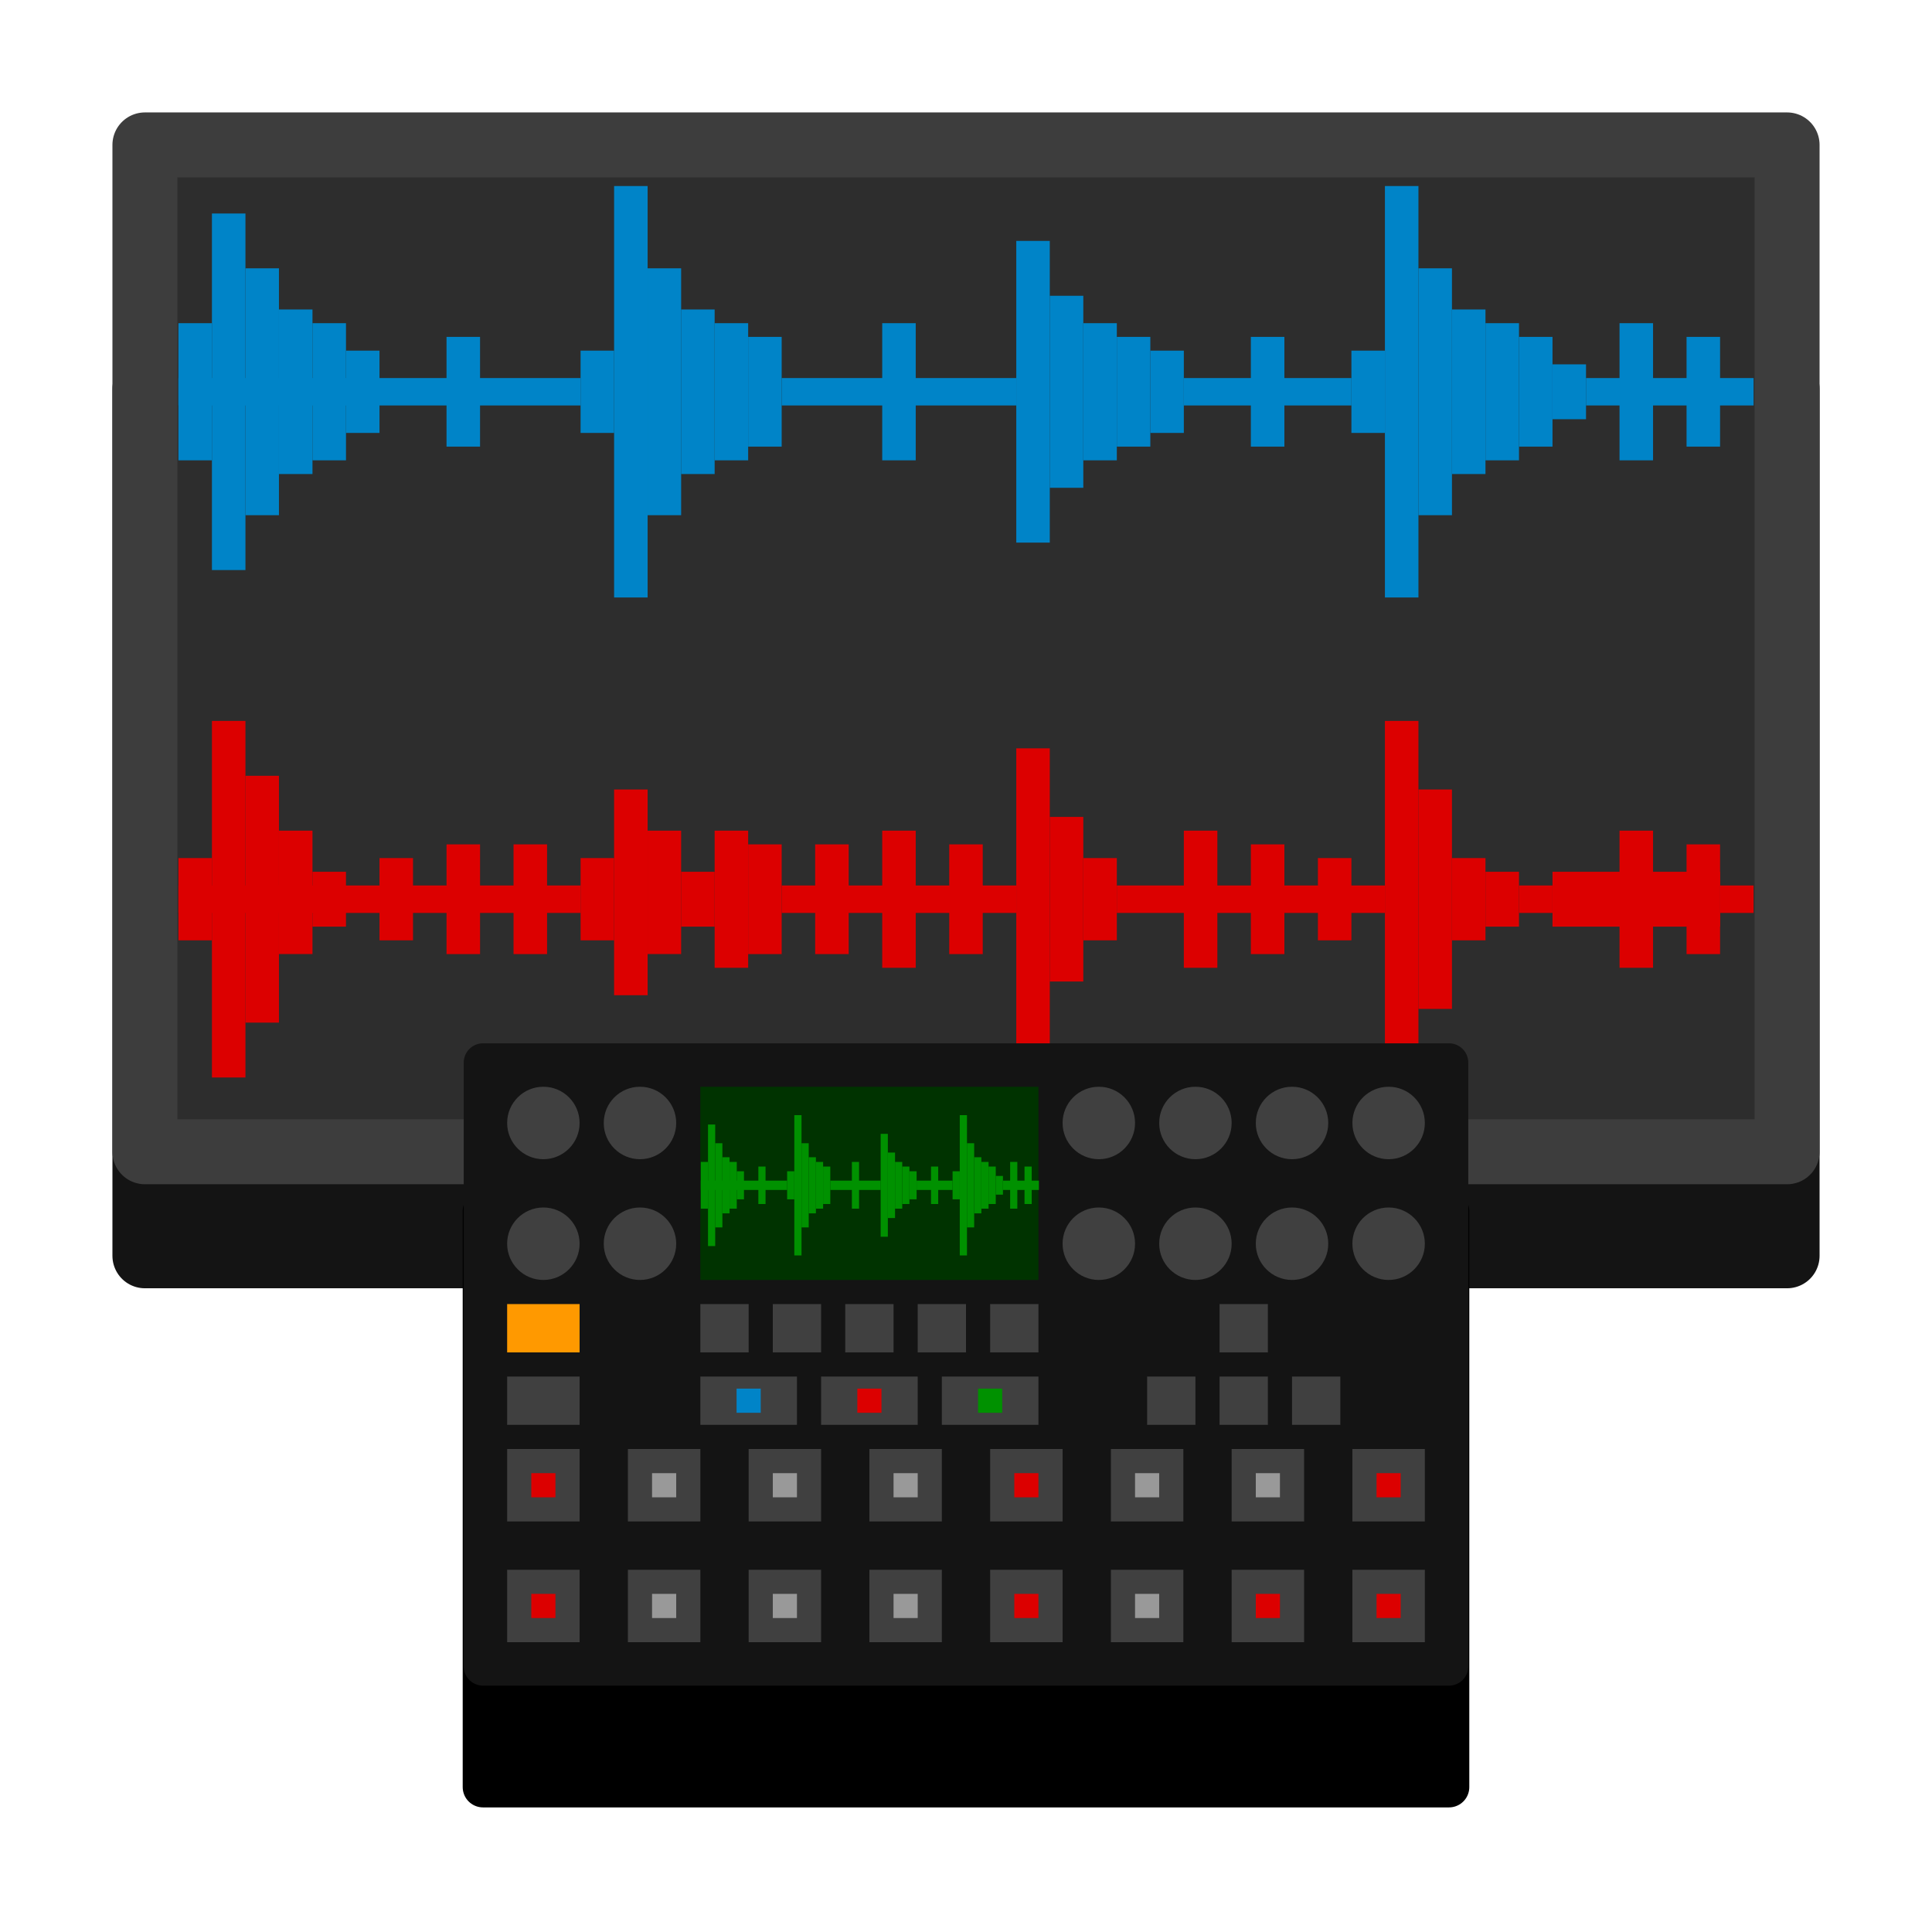 <?xml version="1.0" encoding="UTF-8" standalone="no"?>
<svg
   xmlns:dc="http://purl.org/dc/elements/1.1/"
   xmlns:cc="http://creativecommons.org/ns#"
   xmlns:rdf="http://www.w3.org/1999/02/22-rdf-syntax-ns#"
   xmlns:svg="http://www.w3.org/2000/svg"
   xmlns="http://www.w3.org/2000/svg"
   xmlns:sodipodi="http://sodipodi.sourceforge.net/DTD/sodipodi-0.dtd"
   xmlns:inkscape="http://www.inkscape.org/namespaces/inkscape"
   width="800"
   height="800"
   viewBox="0 0 211.667 211.667"
   version="1.1"
   id="svg8"
   inkscape:version="1.0.2 (e86c870879, 2021-01-15)"
   sodipodi:docname="overwitch.svg">
  <title
     id="title948">overwitch</title>
  <defs
     id="defs2" />
  <sodipodi:namedview
     id="base"
     pagecolor="#ffffff"
     bordercolor="#666666"
     borderopacity="1.0"
     inkscape:pageopacity="0.0"
     inkscape:pageshadow="2"
     inkscape:zoom="2.761252"
     inkscape:cx="393.52321"
     inkscape:cy="551.1889"
     inkscape:document-units="px"
     inkscape:current-layer="svg8"
     showgrid="true"
     units="px"
     inkscape:window-width="1680"
     inkscape:window-height="1013"
     inkscape:window-x="0"
     inkscape:window-y="0"
     inkscape:window-maximized="1"
     inkscape:document-rotation="0"
     showguides="false">
    <inkscape:grid
       type="xygrid"
       id="grid815" />
  </sodipodi:namedview>
  <g
     inkscape:groupmode="layer"
     id="layer2"
     inkscape:label="shadow" />
  <g
     inkscape:label="Capa 1"
     inkscape:groupmode="layer"
     id="layer1"
     transform="translate(0,-85.333)"
     style="display:inline" />
  <rect
     style="opacity:0.998;fill:#141414;fill-opacity:1;fill-rule:evenodd;stroke:#141414;stroke-width:7.115;stroke-linecap:round;stroke-linejoin:round;stroke-miterlimit:4;stroke-dasharray:none;stroke-opacity:1;paint-order:normal"
     id="rect1605-1"
     width="179.917"
     height="94.979"
     x="15.875"
     y="42.605" />
  <rect
     style="opacity:0.998;fill:#2d2d2d;fill-opacity:1;fill-rule:evenodd;stroke:#3d3d3d;stroke-width:7.115;stroke-linecap:round;stroke-linejoin:round;stroke-miterlimit:4;stroke-dasharray:none;stroke-opacity:1;paint-order:normal"
     id="rect3539-49"
     width="179.917"
     height="110.312"
     x="15.875"
     y="15.875" />
  <path
     style="fill:#0084c8;fill-opacity:1;stroke:none;stroke-width:0.814px;stroke-linecap:butt;stroke-linejoin:miter;stroke-opacity:1"
     d="m 30.562,33.906 c 3.672,0 3.672,0 3.672,0 v 18.031 H 30.562 Z"
     id="path1660-2" />
  <path
     style="fill:#0084c8;fill-opacity:1;stroke:none;stroke-width:0.997px;stroke-linecap:butt;stroke-linejoin:miter;stroke-opacity:1"
     d="m 26.89,29.398 c 3.672,0 3.672,0 3.672,0 v 27.046 h -3.672 z"
     id="path1660-0" />
  <path
     style="fill:#0084c8;fill-opacity:1;stroke:none;stroke-width:1.198px;stroke-linecap:butt;stroke-linejoin:miter;stroke-opacity:1"
     d="m 23.219,23.388 c 3.672,0 3.672,0 3.672,0 V 62.455 H 23.219 Z"
     id="path1660-6" />
  <path
     style="fill:#0084c8;fill-opacity:1;stroke:none;stroke-width:0.743px;stroke-linecap:butt;stroke-linejoin:miter;stroke-opacity:1"
     d="m 34.234,35.408 c 3.672,0 3.672,0 3.672,0 v 15.026 h -3.672 z"
     id="path1660-2-8" />
  <path
     style="fill:#0084c8;fill-opacity:1;stroke:none;stroke-width:0.575px;stroke-linecap:butt;stroke-linejoin:miter;stroke-opacity:1"
     d="m 37.906,38.414 c 3.672,0 3.672,0 3.672,0 V 47.429 h -3.672 z"
     id="path1660-2-9" />
  <path
     style="fill:#0084c8;fill-opacity:1;stroke:none;stroke-width:1.151px;stroke-linecap:butt;stroke-linejoin:miter;stroke-opacity:1"
     d="m 19.547,41.419 c 44.061,0 44.061,0 44.061,0 v 3.005 H 19.547 Z"
     id="path1660-26" />
  <path
     style="fill:#0084c8;fill-opacity:1;stroke:none;stroke-width:0.814px;stroke-linecap:butt;stroke-linejoin:miter;stroke-opacity:1"
     d="m 74.623,33.906 c 3.672,0 3.672,0 3.672,0 v 18.031 h -3.672 z"
     id="path1660-2-6" />
  <path
     style="fill:#0084c8;fill-opacity:1;stroke:none;stroke-width:0.997px;stroke-linecap:butt;stroke-linejoin:miter;stroke-opacity:1"
     d="m 70.952,29.398 c 3.672,0 3.672,0 3.672,0 v 27.046 h -3.672 z"
     id="path1660-0-4" />
  <path
     style="fill:#0084c8;fill-opacity:1;stroke:none;stroke-width:1.287px;stroke-linecap:butt;stroke-linejoin:miter;stroke-opacity:1"
     d="m 67.28,20.383 c 3.672,0 3.672,0 3.672,0 v 45.077 h -3.672 z"
     id="path1660-6-9" />
  <path
     style="fill:#0084c8;fill-opacity:1;stroke:none;stroke-width:0.743px;stroke-linecap:butt;stroke-linejoin:miter;stroke-opacity:1"
     d="m 78.295,35.408 c 3.672,0 3.672,0 3.672,0 v 15.026 h -3.672 z"
     id="path1660-2-8-5" />
  <path
     style="fill:#0084c8;fill-opacity:1;stroke:none;stroke-width:0.664px;stroke-linecap:butt;stroke-linejoin:miter;stroke-opacity:1"
     d="m 81.967,36.911 c 3.672,0 3.672,0 3.672,0 v 12.021 h -3.672 z"
     id="path1660-2-9-0" />
  <path
     style="fill:#0084c8;fill-opacity:1;stroke:none;stroke-width:0.743px;stroke-linecap:butt;stroke-linejoin:miter;stroke-opacity:1"
     d="m 129.7,41.419 c 18.359,0 18.359,0 18.359,0 v 3.005 h -18.359 z"
     id="path1660-4" />
  <path
     style="fill:#0084c8;fill-opacity:1;stroke:none;stroke-width:0.814px;stroke-linecap:butt;stroke-linejoin:miter;stroke-opacity:1"
     d="m 159.074,33.906 c 3.672,0 3.672,0 3.672,0 v 18.031 h -3.672 z"
     id="path1660-2-87" />
  <path
     style="fill:#0084c8;fill-opacity:1;stroke:none;stroke-width:0.997px;stroke-linecap:butt;stroke-linejoin:miter;stroke-opacity:1"
     d="m 155.402,29.398 c 3.672,0 3.672,0 3.672,0 v 27.046 h -3.672 z"
     id="path1660-0-1" />
  <path
     style="fill:#0084c8;fill-opacity:1;stroke:none;stroke-width:1.287px;stroke-linecap:butt;stroke-linejoin:miter;stroke-opacity:1"
     d="m 151.73,20.383 c 3.672,0 3.672,0 3.672,0 v 45.077 h -3.672 z"
     id="path1660-6-7" />
  <path
     style="fill:#0084c8;fill-opacity:1;stroke:none;stroke-width:0.743px;stroke-linecap:butt;stroke-linejoin:miter;stroke-opacity:1"
     d="m 162.746,35.408 c 3.672,0 3.672,0 3.672,0 v 15.026 h -3.672 z"
     id="path1660-2-8-2" />
  <path
     style="fill:#0084c8;fill-opacity:1;stroke:none;stroke-width:0.664px;stroke-linecap:butt;stroke-linejoin:miter;stroke-opacity:1"
     d="m 166.418,36.911 c 3.672,0 3.672,0 3.672,0 v 12.021 h -3.672 z"
     id="path1660-2-9-7" />
  <path
     style="fill:#0084c8;fill-opacity:1;stroke:none;stroke-width:0.879px;stroke-linecap:butt;stroke-linejoin:miter;stroke-opacity:1"
     d="m 85.639,41.419 c 25.702,0 25.702,0 25.702,0 v 3.005 H 85.639 Z"
     id="path1660-22" />
  <path
     style="fill:#0084c8;fill-opacity:1;stroke:none;stroke-width:0.743px;stroke-linecap:butt;stroke-linejoin:miter;stroke-opacity:1"
     d="m 118.685,35.408 c 3.672,0 3.672,0 3.672,0 v 15.026 h -3.672 z"
     id="path1660-2-61" />
  <path
     style="fill:#0084c8;fill-opacity:1;stroke:none;stroke-width:0.879px;stroke-linecap:butt;stroke-linejoin:miter;stroke-opacity:1"
     d="m 115.013,32.403 c 3.672,0 3.672,0 3.672,0 v 21.036 h -3.672 z"
     id="path1660-0-0" />
  <path
     style="fill:#0084c8;fill-opacity:1;stroke:none;stroke-width:1.102px;stroke-linecap:butt;stroke-linejoin:miter;stroke-opacity:1"
     d="m 111.341,26.393 c 3.672,0 3.672,0 3.672,0 V 59.45 H 111.341 Z"
     id="path1660-6-6" />
  <path
     style="fill:#0084c8;fill-opacity:1;stroke:none;stroke-width:0.664px;stroke-linecap:butt;stroke-linejoin:miter;stroke-opacity:1"
     d="m 122.356,36.911 c 3.672,0 3.672,0 3.672,0 v 12.021 h -3.672 z"
     id="path1660-2-8-1" />
  <path
     style="fill:#0084c8;fill-opacity:1;stroke:none;stroke-width:0.575px;stroke-linecap:butt;stroke-linejoin:miter;stroke-opacity:1"
     d="m 126.028,38.414 c 3.672,0 3.672,0 3.672,0 V 47.429 h -3.672 z"
     id="path1660-2-9-5" />
  <path
     style="fill:#0084c8;fill-opacity:1;stroke:none;stroke-width:0.743px;stroke-linecap:butt;stroke-linejoin:miter;stroke-opacity:1"
     d="m 173.761,41.419 c 18.359,0 18.359,0 18.359,0 v 3.005 h -18.359 z"
     id="path1660-4-9" />
  <path
     style="fill:#0084c8;fill-opacity:1;stroke:none;stroke-width:0.575px;stroke-linecap:butt;stroke-linejoin:miter;stroke-opacity:1"
     d="m 63.608,38.414 c 3.672,0 3.672,0 3.672,0 V 47.429 h -3.672 z"
     id="path1660-2-9-0-4" />
  <path
     style="fill:#0084c8;fill-opacity:1;stroke:none;stroke-width:0.575px;stroke-linecap:butt;stroke-linejoin:miter;stroke-opacity:1"
     d="m 148.059,38.414 c 3.672,0 3.672,0 3.672,0 V 47.429 h -3.672 z"
     id="path1660-2-9-0-4-9" />
  <path
     style="fill:#0084c8;fill-opacity:1;stroke:none;stroke-width:0.47px;stroke-linecap:butt;stroke-linejoin:miter;stroke-opacity:1"
     d="m 170.089,39.916 c 3.672,0 3.672,0 3.672,0 v 6.01 h -3.672 z"
     id="path1660-2-9-7-0" />
  <path
     style="fill:#0084c8;fill-opacity:1;stroke:none;stroke-width:0.664px;stroke-linecap:butt;stroke-linejoin:miter;stroke-opacity:1"
     d="m 137.043,36.911 c 3.672,0 3.672,0 3.672,0 v 12.021 h -3.672 z"
     id="path1660-2-9-7-9" />
  <path
     style="fill:#0084c8;fill-opacity:1;stroke:none;stroke-width:0.743px;stroke-linecap:butt;stroke-linejoin:miter;stroke-opacity:1"
     d="m 96.654,35.408 c 3.672,0 3.672,0 3.672,0 v 15.026 h -3.672 z"
     id="path1660-2-9-7-1" />
  <path
     style="fill:#0084c8;fill-opacity:1;stroke:none;stroke-width:0.664px;stroke-linecap:butt;stroke-linejoin:miter;stroke-opacity:1"
     d="m 48.921,36.911 c 3.672,0 3.672,0 3.672,0 v 12.021 h -3.672 z"
     id="path1660-2-9-7-7" />
  <path
     style="fill:#0084c8;fill-opacity:1;stroke:none;stroke-width:0.743px;stroke-linecap:butt;stroke-linejoin:miter;stroke-opacity:1"
     d="m 177.433,35.408 c 3.672,0 3.672,0 3.672,0 v 15.026 h -3.672 z"
     id="path1660-2-9-7-71" />
  <path
     style="fill:#0084c8;fill-opacity:1;stroke:none;stroke-width:0.664px;stroke-linecap:butt;stroke-linejoin:miter;stroke-opacity:1"
     d="m 184.776,36.911 c 3.672,0 3.672,0 3.672,0 v 12.021 h -3.672 z"
     id="path1660-2-9-7-71-3" />
  <path
     style="fill:#0084c8;fill-opacity:1;stroke:none;stroke-width:0.743px;stroke-linecap:butt;stroke-linejoin:miter;stroke-opacity:1"
     d="m 19.547,35.408 c 3.672,0 3.672,0 3.672,0 V 50.434 h -3.672 z"
     id="path1660-2-8-3" />
  <path
     style="fill:#dc0000;fill-opacity:1;stroke:none;stroke-width:0.705px;stroke-linecap:butt;stroke-linejoin:miter;stroke-opacity:1"
     d="m 30.562,91.004 c 3.672,0 3.672,0 3.672,0 v 13.523 h -3.672 z"
     id="path1660-2-67" />
  <path
     style="fill:#dc0000;fill-opacity:1;stroke:none;stroke-width:0.997px;stroke-linecap:butt;stroke-linejoin:miter;stroke-opacity:1"
     d="m 26.89,84.993 c 3.672,0 3.672,0 3.672,0 v 27.046 h -3.672 z"
     id="path1660-0-5" />
  <path
     style="fill:#dc0000;fill-opacity:1;stroke:none;stroke-width:1.198px;stroke-linecap:butt;stroke-linejoin:miter;stroke-opacity:1"
     d="m 23.219,78.983 c 3.672,0 3.672,0 3.672,0 v 39.067 h -3.672 z"
     id="path1660-6-3" />
  <path
     style="fill:#dc0000;fill-opacity:1;stroke:none;stroke-width:0.47px;stroke-linecap:butt;stroke-linejoin:miter;stroke-opacity:1"
     d="m 34.234,95.511 c 3.672,0 3.672,0 3.672,0 v 6.01 h -3.672 z"
     id="path1660-2-8-56" />
  <path
     style="fill:#dc0000;fill-opacity:1;stroke:none;stroke-width:0.575px;stroke-linecap:butt;stroke-linejoin:miter;stroke-opacity:1"
     d="m 41.577,94.009 c 3.672,0 3.672,0 3.672,0 v 9.015 h -3.672 z"
     id="path1660-2-9-2" />
  <path
     style="fill:#dc0000;fill-opacity:1;stroke:none;stroke-width:1.151px;stroke-linecap:butt;stroke-linejoin:miter;stroke-opacity:1"
     d="m 19.547,97.014 c 44.061,0 44.061,0 44.061,0 v 3.005 h -44.061 z"
     id="path1660-26-9" />
  <path
     style="fill:#dc0000;fill-opacity:1;stroke:none;stroke-width:0.47px;stroke-linecap:butt;stroke-linejoin:miter;stroke-opacity:1"
     d="m 74.623,95.511 c 3.672,0 3.672,0 3.672,0 v 6.01 h -3.672 z"
     id="path1660-2-6-1" />
  <path
     style="fill:#dc0000;fill-opacity:1;stroke:none;stroke-width:0.705px;stroke-linecap:butt;stroke-linejoin:miter;stroke-opacity:1"
     d="m 70.952,91.004 c 3.672,0 3.672,0 3.672,0 v 13.523 h -3.672 z"
     id="path1660-0-4-2" />
  <path
     style="fill:#dc0000;fill-opacity:1;stroke:none;stroke-width:0.91px;stroke-linecap:butt;stroke-linejoin:miter;stroke-opacity:1"
     d="m 67.28,86.496 c 3.672,0 3.672,0 3.672,0 v 22.539 h -3.672 z"
     id="path1660-6-9-7" />
  <path
     style="fill:#dc0000;fill-opacity:1;stroke:none;stroke-width:0.743px;stroke-linecap:butt;stroke-linejoin:miter;stroke-opacity:1"
     d="m 78.295,91.004 c 3.672,0 3.672,0 3.672,0 v 15.026 h -3.672 z"
     id="path1660-2-8-5-0" />
  <path
     style="fill:#dc0000;fill-opacity:1;stroke:none;stroke-width:0.664px;stroke-linecap:butt;stroke-linejoin:miter;stroke-opacity:1"
     d="m 81.967,92.506 c 3.672,0 3.672,0 3.672,0 v 12.021 h -3.672 z"
     id="path1660-2-9-0-9" />
  <path
     style="fill:#dc0000;fill-opacity:1;stroke:none;stroke-width:0.94px;stroke-linecap:butt;stroke-linejoin:miter;stroke-opacity:1"
     d="m 122.356,97.014 c 29.374,0 29.374,0 29.374,0 v 3.005 H 122.356 Z"
     id="path1660-4-3" />
  <path
     style="fill:#dc0000;fill-opacity:1;stroke:none;stroke-width:0.575px;stroke-linecap:butt;stroke-linejoin:miter;stroke-opacity:1"
     d="m 159.074,94.009 c 3.672,0 3.672,0 3.672,0 v 9.015 h -3.672 z"
     id="path1660-2-87-6" />
  <path
     style="fill:#dc0000;fill-opacity:1;stroke:none;stroke-width:0.94px;stroke-linecap:butt;stroke-linejoin:miter;stroke-opacity:1"
     d="m 155.402,86.496 c 3.672,0 3.672,0 3.672,0 v 24.041 h -3.672 z"
     id="path1660-0-1-0" />
  <path
     style="fill:#dc0000;fill-opacity:1;stroke:none;stroke-width:1.198px;stroke-linecap:butt;stroke-linejoin:miter;stroke-opacity:1"
     d="m 151.73,78.983 c 3.672,0 3.672,0 3.672,0 v 39.067 h -3.672 z"
     id="path1660-6-7-6" />
  <path
     style="fill:#dc0000;fill-opacity:1;stroke:none;stroke-width:0.47px;stroke-linecap:butt;stroke-linejoin:miter;stroke-opacity:1"
     d="m 162.746,95.511 c 3.672,0 3.672,0 3.672,0 v 6.01 h -3.672 z"
     id="path1660-2-8-2-2" />
  <path
     style="fill:#dc0000;fill-opacity:1;stroke:none;stroke-width:0.879px;stroke-linecap:butt;stroke-linejoin:miter;stroke-opacity:1"
     d="m 85.639,97.014 c 25.702,0 25.702,0 25.702,0 v 3.005 H 85.639 Z"
     id="path1660-22-1" />
  <path
     style="fill:#dc0000;fill-opacity:1;stroke:none;stroke-width:0.575px;stroke-linecap:butt;stroke-linejoin:miter;stroke-opacity:1"
     d="m 118.685,94.009 c 3.672,0 3.672,0 3.672,0 v 9.015 h -3.672 z"
     id="path1660-2-61-8" />
  <path
     style="fill:#dc0000;fill-opacity:1;stroke:none;stroke-width:0.814px;stroke-linecap:butt;stroke-linejoin:miter;stroke-opacity:1"
     d="m 115.013,89.501 c 3.672,0 3.672,0 3.672,0 v 18.031 h -3.672 z"
     id="path1660-0-0-7" />
  <path
     style="fill:#dc0000;fill-opacity:1;stroke:none;stroke-width:1.102px;stroke-linecap:butt;stroke-linejoin:miter;stroke-opacity:1"
     d="m 111.341,81.988 c 3.672,0 3.672,0 3.672,0 V 115.045 H 111.341 Z"
     id="path1660-6-6-9" />
  <path
     style="fill:#dc0000;fill-opacity:1;stroke:none;stroke-width:1.05px;stroke-linecap:butt;stroke-linejoin:miter;stroke-opacity:1"
     d="m 170.089,95.511 c 18.359,0 18.359,0 18.359,0 v 6.01 h -18.359 z"
     id="path1660-4-9-2" />
  <path
     style="fill:#dc0000;fill-opacity:1;stroke:none;stroke-width:0.575px;stroke-linecap:butt;stroke-linejoin:miter;stroke-opacity:1"
     d="m 63.608,94.009 c 3.672,0 3.672,0 3.672,0 v 9.015 h -3.672 z"
     id="path1660-2-9-0-4-3" />
  <path
     style="fill:#dc0000;fill-opacity:1;stroke:none;stroke-width:0.575px;stroke-linecap:butt;stroke-linejoin:miter;stroke-opacity:1"
     d="m 144.387,94.009 c 3.672,0 3.672,0 3.672,0 v 9.015 h -3.672 z"
     id="path1660-2-9-0-4-9-7" />
  <path
     style="fill:#dc0000;fill-opacity:1;stroke:none;stroke-width:0.332px;stroke-linecap:butt;stroke-linejoin:miter;stroke-opacity:1"
     d="m 188.448,97.014 c 3.672,0 3.672,0 3.672,0 v 3.005 h -3.672 z"
     id="path1660-2-9-7-0-5" />
  <path
     style="fill:#dc0000;fill-opacity:1;stroke:none;stroke-width:0.664px;stroke-linecap:butt;stroke-linejoin:miter;stroke-opacity:1"
     d="m 137.043,92.506 c 3.672,0 3.672,0 3.672,0 v 12.021 h -3.672 z"
     id="path1660-2-9-7-9-9" />
  <path
     style="fill:#dc0000;fill-opacity:1;stroke:none;stroke-width:0.743px;stroke-linecap:butt;stroke-linejoin:miter;stroke-opacity:1"
     d="m 96.654,91.004 c 3.672,0 3.672,0 3.672,0 v 15.026 h -3.672 z"
     id="path1660-2-9-7-1-2" />
  <path
     style="fill:#dc0000;fill-opacity:1;stroke:none;stroke-width:0.664px;stroke-linecap:butt;stroke-linejoin:miter;stroke-opacity:1"
     d="m 48.921,92.506 c 3.672,0 3.672,0 3.672,0 v 12.021 h -3.672 z"
     id="path1660-2-9-7-7-2" />
  <path
     style="fill:#dc0000;fill-opacity:1;stroke:none;stroke-width:0.743px;stroke-linecap:butt;stroke-linejoin:miter;stroke-opacity:1"
     d="m 177.433,91.004 c 3.672,0 3.672,0 3.672,0 v 15.026 h -3.672 z"
     id="path1660-2-9-7-71-8" />
  <path
     style="fill:#dc0000;fill-opacity:1;stroke:none;stroke-width:0.664px;stroke-linecap:butt;stroke-linejoin:miter;stroke-opacity:1"
     d="m 184.776,92.506 c 3.672,0 3.672,0 3.672,0 v 12.021 h -3.672 z"
     id="path1660-2-9-7-71-3-9" />
  <path
     style="fill:#dc0000;fill-opacity:1;stroke:none;stroke-width:0.575px;stroke-linecap:butt;stroke-linejoin:miter;stroke-opacity:1"
     d="m 19.547,94.009 c 3.672,0 3.672,0 3.672,0 v 9.015 h -3.672 z"
     id="path1660-2-8-3-7" />
  <path
     style="fill:#dc0000;fill-opacity:1;stroke:none;stroke-width:0.664px;stroke-linecap:butt;stroke-linejoin:miter;stroke-opacity:1"
     d="m 103.997,92.506 c 3.672,0 3.672,0 3.672,0 v 12.021 h -3.672 z"
     id="path1660-2-9-7-9-9-3" />
  <path
     style="fill:#dc0000;fill-opacity:1;stroke:none;stroke-width:0.664px;stroke-linecap:butt;stroke-linejoin:miter;stroke-opacity:1"
     d="m 56.264,92.506 c 3.672,0 3.672,0 3.672,0 v 12.021 h -3.672 z"
     id="path1660-2-9-7-9-9-6" />
  <path
     style="fill:#dc0000;fill-opacity:1;stroke:none;stroke-width:0.664px;stroke-linecap:butt;stroke-linejoin:miter;stroke-opacity:1"
     d="m 89.31,92.506 c 3.672,0 3.672,0 3.672,0 v 12.021 h -3.672 z"
     id="path1660-2-9-7-9-9-3-1" />
  <path
     style="fill:#dc0000;fill-opacity:1;stroke:none;stroke-width:0.743px;stroke-linecap:butt;stroke-linejoin:miter;stroke-opacity:1"
     d="m 129.7,91.004 c 3.672,0 3.672,0 3.672,0 v 15.026 h -3.672 z"
     id="path1660-2-9-7-71-8-2" />
  <path
     style="fill:#dc0000;fill-opacity:1;stroke:none;stroke-width:0.332px;stroke-linecap:butt;stroke-linejoin:miter;stroke-opacity:1"
     d="m 166.418,97.014 c 3.672,0 3.672,0 3.672,0 v 3.005 h -3.672 z"
     id="path1660-2-9-7-0-5-9" />
  <rect
     style="opacity:0.998;fill:#000000;fill-opacity:1;fill-rule:evenodd;stroke:#000000;stroke-width:4.448;stroke-linecap:round;stroke-linejoin:round;stroke-miterlimit:4;stroke-dasharray:none;stroke-opacity:1;paint-order:normal"
     id="rect1605-1-3-2"
     width="105.833"
     height="63.105"
     x="52.917"
     y="132.687" />
  <rect
     style="opacity:0.998;fill:#141414;fill-opacity:1;fill-rule:evenodd;stroke:#141414;stroke-width:4.226;stroke-linecap:round;stroke-linejoin:round;stroke-miterlimit:4;stroke-dasharray:none;stroke-opacity:1;paint-order:normal"
     id="rect3539-49-6-1"
     width="105.833"
     height="66.146"
     x="52.917"
     y="116.417" />
  <path
     style="fill:#404040;fill-opacity:1;stroke:none;stroke-width:0.648px;stroke-linecap:butt;stroke-linejoin:miter;stroke-opacity:1"
     d="m 55.562,150.812 c 7.938,0 7.938,0 7.938,0 v 5.292 h -7.938 z"
     id="path1660-6-3-5-6-22-1-8-8-3" />
  <circle
     style="opacity:0.998;fill:#404040;fill-rule:evenodd;stroke:none;stroke-width:5.953;stroke-linecap:round;stroke-linejoin:round"
     id="path1195-3"
     cx="130.969"
     cy="123.031"
     r="3.969" />
  <path
     style="fill:#404040;fill-opacity:1;stroke:none;stroke-width:0.794px;stroke-linecap:butt;stroke-linejoin:miter;stroke-opacity:1"
     d="m 68.792,158.75 c 7.938,0 7.938,0 7.938,0 v 7.938 h -7.938 z"
     id="path1660-6-3-5-4-78" />
  <path
     style="fill:#404040;fill-opacity:1;stroke:none;stroke-width:0.794px;stroke-linecap:butt;stroke-linejoin:miter;stroke-opacity:1"
     d="m 55.562,158.75 c 7.938,0 7.938,0 7.938,0 v 7.938 h -7.938 z"
     id="path1660-6-3-5-6-5" />
  <path
     style="fill:#003300;fill-opacity:1;stroke:none;stroke-width:2.8px;stroke-linecap:butt;stroke-linejoin:miter;stroke-opacity:1"
     d="m 76.729,119.062 c 37.042,0 37.042,0 37.042,0 v 21.167 H 76.729 Z"
     id="path1660-6-3-5-6-8-7" />
  <g
     id="g4696-4"
     transform="translate(-10.593,-5.096)">
    <path
       style="fill:#009100;fill-opacity:1;stroke:none;stroke-width:0.22px;stroke-linecap:butt;stroke-linejoin:miter;stroke-opacity:1"
       d="m 89.737,131.882 c 0.788,0 0.788,0 0.788,0 v 6.148 h -0.788 z"
       id="path1660-2-1" />
    <path
       style="fill:#009100;fill-opacity:1;stroke:none;stroke-width:0.27px;stroke-linecap:butt;stroke-linejoin:miter;stroke-opacity:1"
       d="m 88.949,130.345 c 0.788,0 0.788,0 0.788,0 v 9.222 h -0.788 z"
       id="path1660-0-8" />
    <path
       style="fill:#009100;fill-opacity:1;stroke:none;stroke-width:0.324px;stroke-linecap:butt;stroke-linejoin:miter;stroke-opacity:1"
       d="m 88.161,128.295 c 0.788,0 0.788,0 0.788,0 v 13.32 h -0.788 z"
       id="path1660-6-5" />
    <path
       style="fill:#009100;fill-opacity:1;stroke:none;stroke-width:0.201px;stroke-linecap:butt;stroke-linejoin:miter;stroke-opacity:1"
       d="m 90.525,132.394 c 0.788,0 0.788,0 0.788,0 v 5.123 h -0.788 z"
       id="path1660-2-8-9" />
    <path
       style="fill:#009100;fill-opacity:1;stroke:none;stroke-width:0.156px;stroke-linecap:butt;stroke-linejoin:miter;stroke-opacity:1"
       d="m 91.313,133.419 c 0.788,0 0.788,0 0.788,0 v 3.074 h -0.788 z"
       id="path1660-2-9-75" />
    <path
       style="fill:#009100;fill-opacity:1;stroke:none;stroke-width:0.311px;stroke-linecap:butt;stroke-linejoin:miter;stroke-opacity:1"
       d="m 87.373,134.443 c 9.457,0 9.457,0 9.457,0 v 1.025 h -9.457 z"
       id="path1660-26-3" />
    <path
       style="fill:#009100;fill-opacity:1;stroke:none;stroke-width:0.22px;stroke-linecap:butt;stroke-linejoin:miter;stroke-opacity:1"
       d="m 99.195,131.882 c 0.788,0 0.788,0 0.788,0 v 6.148 h -0.788 z"
       id="path1660-2-6-8" />
    <path
       style="fill:#009100;fill-opacity:1;stroke:none;stroke-width:0.27px;stroke-linecap:butt;stroke-linejoin:miter;stroke-opacity:1"
       d="m 98.407,130.345 c 0.788,0 0.788,0 0.788,0 v 9.222 h -0.788 z"
       id="path1660-0-4-8" />
    <path
       style="fill:#009100;fill-opacity:1;stroke:none;stroke-width:0.348px;stroke-linecap:butt;stroke-linejoin:miter;stroke-opacity:1"
       d="m 97.618,127.271 c 0.788,0 0.788,0 0.788,0 v 15.37 h -0.788 z"
       id="path1660-6-9-3" />
    <path
       style="fill:#009100;fill-opacity:1;stroke:none;stroke-width:0.201px;stroke-linecap:butt;stroke-linejoin:miter;stroke-opacity:1"
       d="m 99.983,132.394 c 0.788,0 0.788,0 0.788,0 v 5.123 h -0.788 z"
       id="path1660-2-8-5-1" />
    <path
       style="fill:#009100;fill-opacity:1;stroke:none;stroke-width:0.18px;stroke-linecap:butt;stroke-linejoin:miter;stroke-opacity:1"
       d="m 100.771,132.906 c 0.788,0 0.788,0 0.788,0 v 4.099 h -0.788 z"
       id="path1660-2-9-0-8" />
    <path
       style="fill:#009100;fill-opacity:1;stroke:none;stroke-width:0.201px;stroke-linecap:butt;stroke-linejoin:miter;stroke-opacity:1"
       d="m 111.016,134.443 c 3.941,0 3.941,0 3.941,0 v 1.025 h -3.941 z"
       id="path1660-4-96" />
    <path
       style="fill:#009100;fill-opacity:1;stroke:none;stroke-width:0.22px;stroke-linecap:butt;stroke-linejoin:miter;stroke-opacity:1"
       d="m 117.321,131.882 c 0.788,0 0.788,0 0.788,0 v 6.148 h -0.788 z"
       id="path1660-2-87-4" />
    <path
       style="fill:#009100;fill-opacity:1;stroke:none;stroke-width:0.27px;stroke-linecap:butt;stroke-linejoin:miter;stroke-opacity:1"
       d="m 116.533,130.345 c 0.788,0 0.788,0 0.788,0 v 9.222 h -0.788 z"
       id="path1660-0-1-3" />
    <path
       style="fill:#009100;fill-opacity:1;stroke:none;stroke-width:0.348px;stroke-linecap:butt;stroke-linejoin:miter;stroke-opacity:1"
       d="m 115.745,127.271 c 0.788,0 0.788,0 0.788,0 v 15.37 h -0.788 z"
       id="path1660-6-7-3" />
    <path
       style="fill:#009100;fill-opacity:1;stroke:none;stroke-width:0.201px;stroke-linecap:butt;stroke-linejoin:miter;stroke-opacity:1"
       d="m 118.11,132.394 c 0.788,0 0.788,0 0.788,0 v 5.123 h -0.788 z"
       id="path1660-2-8-2-3" />
    <path
       style="fill:#009100;fill-opacity:1;stroke:none;stroke-width:0.18px;stroke-linecap:butt;stroke-linejoin:miter;stroke-opacity:1"
       d="m 118.898,132.906 c 0.788,0 0.788,0 0.788,0 v 4.099 h -0.788 z"
       id="path1660-2-9-7-8" />
    <path
       style="fill:#009100;fill-opacity:1;stroke:none;stroke-width:0.238px;stroke-linecap:butt;stroke-linejoin:miter;stroke-opacity:1"
       d="m 101.559,134.443 c 5.517,0 5.517,0 5.517,0 v 1.025 H 101.559 Z"
       id="path1660-22-6" />
    <path
       style="fill:#009100;fill-opacity:1;stroke:none;stroke-width:0.201px;stroke-linecap:butt;stroke-linejoin:miter;stroke-opacity:1"
       d="m 108.652,132.394 c 0.788,0 0.788,0 0.788,0 v 5.123 h -0.788 z"
       id="path1660-2-61-0" />
    <path
       style="fill:#009100;fill-opacity:1;stroke:none;stroke-width:0.238px;stroke-linecap:butt;stroke-linejoin:miter;stroke-opacity:1"
       d="m 107.864,131.369 c 0.788,0 0.788,0 0.788,0 v 7.172 h -0.788 z"
       id="path1660-0-0-4" />
    <path
       style="fill:#009100;fill-opacity:1;stroke:none;stroke-width:0.298px;stroke-linecap:butt;stroke-linejoin:miter;stroke-opacity:1"
       d="m 107.076,129.32 c 0.788,0 0.788,0 0.788,0 v 11.271 h -0.788 z"
       id="path1660-6-6-8" />
    <path
       style="fill:#009100;fill-opacity:1;stroke:none;stroke-width:0.18px;stroke-linecap:butt;stroke-linejoin:miter;stroke-opacity:1"
       d="m 109.44,132.906 c 0.788,0 0.788,0 0.788,0 v 4.099 h -0.788 z"
       id="path1660-2-8-1-8" />
    <path
       style="fill:#009100;fill-opacity:1;stroke:none;stroke-width:0.156px;stroke-linecap:butt;stroke-linejoin:miter;stroke-opacity:1"
       d="m 110.228,133.419 c 0.788,0 0.788,0 0.788,0 v 3.074 h -0.788 z"
       id="path1660-2-9-5-8" />
    <path
       style="fill:#009100;fill-opacity:1;stroke:none;stroke-width:0.201px;stroke-linecap:butt;stroke-linejoin:miter;stroke-opacity:1"
       d="m 120.474,134.443 c 3.941,0 3.941,0 3.941,0 v 1.025 h -3.941 z"
       id="path1660-4-9-9" />
    <path
       style="fill:#009100;fill-opacity:1;stroke:none;stroke-width:0.156px;stroke-linecap:butt;stroke-linejoin:miter;stroke-opacity:1"
       d="m 96.83,133.419 c 0.788,0 0.788,0 0.788,0 v 3.074 h -0.788 z"
       id="path1660-2-9-0-4-7" />
    <path
       style="fill:#009100;fill-opacity:1;stroke:none;stroke-width:0.156px;stroke-linecap:butt;stroke-linejoin:miter;stroke-opacity:1"
       d="m 114.957,133.419 c 0.788,0 0.788,0 0.788,0 v 3.074 h -0.788 z"
       id="path1660-2-9-0-4-9-76" />
    <path
       style="fill:#009100;fill-opacity:1;stroke:none;stroke-width:0.127px;stroke-linecap:butt;stroke-linejoin:miter;stroke-opacity:1"
       d="m 119.686,133.931 c 0.788,0 0.788,0 0.788,0 v 2.049 h -0.788 z"
       id="path1660-2-9-7-0-4" />
    <path
       style="fill:#009100;fill-opacity:1;stroke:none;stroke-width:0.18px;stroke-linecap:butt;stroke-linejoin:miter;stroke-opacity:1"
       d="m 112.593,132.906 c 0.788,0 0.788,0 0.788,0 v 4.099 h -0.788 z"
       id="path1660-2-9-7-9-3" />
    <path
       style="fill:#009100;fill-opacity:1;stroke:none;stroke-width:0.201px;stroke-linecap:butt;stroke-linejoin:miter;stroke-opacity:1"
       d="m 103.923,132.394 c 0.788,0 0.788,0 0.788,0 v 5.123 h -0.788 z"
       id="path1660-2-9-7-1-0" />
    <path
       style="fill:#009100;fill-opacity:1;stroke:none;stroke-width:0.18px;stroke-linecap:butt;stroke-linejoin:miter;stroke-opacity:1"
       d="m 93.678,132.906 c 0.788,0 0.788,0 0.788,0 v 4.099 h -0.788 z"
       id="path1660-2-9-7-7-3" />
    <path
       style="fill:#009100;fill-opacity:1;stroke:none;stroke-width:0.201px;stroke-linecap:butt;stroke-linejoin:miter;stroke-opacity:1"
       d="m 121.262,132.394 c 0.788,0 0.788,0 0.788,0 v 5.123 h -0.788 z"
       id="path1660-2-9-7-71-0" />
    <path
       style="fill:#009100;fill-opacity:1;stroke:none;stroke-width:0.18px;stroke-linecap:butt;stroke-linejoin:miter;stroke-opacity:1"
       d="m 122.838,132.906 c 0.788,0 0.788,0 0.788,0 v 4.099 h -0.788 z"
       id="path1660-2-9-7-71-3-92" />
    <path
       style="fill:#009100;fill-opacity:1;stroke:none;stroke-width:0.201px;stroke-linecap:butt;stroke-linejoin:miter;stroke-opacity:1"
       d="m 87.373,132.394 c 0.788,0 0.788,0 0.788,0 v 5.123 h -0.788 z"
       id="path1660-2-8-3-5" />
  </g>
  <path
     style="fill:#404040;fill-opacity:1;stroke:none;stroke-width:0.794px;stroke-linecap:butt;stroke-linejoin:miter;stroke-opacity:1"
     d="m 82.021,158.75 c 7.938,0 7.938,0 7.938,0 v 7.938 h -7.938 z"
     id="path1660-6-3-5-4-0-2" />
  <path
     style="fill:#404040;fill-opacity:1;stroke:none;stroke-width:0.794px;stroke-linecap:butt;stroke-linejoin:miter;stroke-opacity:1"
     d="m 148.167,158.75 c 7.938,0 7.938,0 7.938,0 v 7.938 h -7.938 z"
     id="path1660-6-3-5-4-6-4" />
  <path
     style="fill:#404040;fill-opacity:1;stroke:none;stroke-width:0.794px;stroke-linecap:butt;stroke-linejoin:miter;stroke-opacity:1"
     d="m 95.25,158.75 c 7.938,0 7.938,0 7.938,0 v 7.938 h -7.938 z"
     id="path1660-6-3-5-4-1-7" />
  <path
     style="fill:#404040;fill-opacity:1;stroke:none;stroke-width:0.794px;stroke-linecap:butt;stroke-linejoin:miter;stroke-opacity:1"
     d="m 108.479,158.75 c 7.938,0 7.938,0 7.938,0 v 7.938 h -7.938 z"
     id="path1660-6-3-5-4-5-7" />
  <path
     style="fill:#404040;fill-opacity:1;stroke:none;stroke-width:0.794px;stroke-linecap:butt;stroke-linejoin:miter;stroke-opacity:1"
     d="m 121.708,158.75 c 7.938,0 7.938,0 7.938,0 v 7.938 h -7.938 z"
     id="path1660-6-3-5-4-9-54" />
  <path
     style="fill:#404040;fill-opacity:1;stroke:none;stroke-width:0.794px;stroke-linecap:butt;stroke-linejoin:miter;stroke-opacity:1"
     d="m 134.938,158.75 c 7.938,0 7.938,0 7.938,0 v 7.938 h -7.938 z"
     id="path1660-6-3-5-4-4-8" />
  <path
     style="fill:#404040;fill-opacity:1;stroke:none;stroke-width:0.794px;stroke-linecap:butt;stroke-linejoin:miter;stroke-opacity:1"
     d="m 68.792,171.979 c 7.938,0 7.938,0 7.938,0 v 7.938 h -7.938 z"
     id="path1660-6-3-5-4-7-1" />
  <path
     style="fill:#404040;fill-opacity:1;stroke:none;stroke-width:0.794px;stroke-linecap:butt;stroke-linejoin:miter;stroke-opacity:1"
     d="m 55.562,171.979 c 7.938,0 7.938,0 7.938,0 v 7.938 h -7.938 z"
     id="path1660-6-3-5-6-7-2" />
  <path
     style="fill:#404040;fill-opacity:1;stroke:none;stroke-width:0.794px;stroke-linecap:butt;stroke-linejoin:miter;stroke-opacity:1"
     d="m 82.021,171.979 c 7.938,0 7.938,0 7.938,0 v 7.938 h -7.938 z"
     id="path1660-6-3-5-4-0-6-8" />
  <path
     style="fill:#404040;fill-opacity:1;stroke:none;stroke-width:0.794px;stroke-linecap:butt;stroke-linejoin:miter;stroke-opacity:1"
     d="m 148.167,171.979 c 7.938,0 7.938,0 7.938,0 v 7.938 h -7.938 z"
     id="path1660-6-3-5-4-6-7-9" />
  <path
     style="fill:#404040;fill-opacity:1;stroke:none;stroke-width:0.794px;stroke-linecap:butt;stroke-linejoin:miter;stroke-opacity:1"
     d="m 95.25,171.979 c 7.938,0 7.938,0 7.938,0 v 7.938 h -7.938 z"
     id="path1660-6-3-5-4-1-3-3" />
  <path
     style="fill:#404040;fill-opacity:1;stroke:none;stroke-width:0.794px;stroke-linecap:butt;stroke-linejoin:miter;stroke-opacity:1"
     d="m 108.479,171.979 c 7.938,0 7.938,0 7.938,0 v 7.938 h -7.938 z"
     id="path1660-6-3-5-4-5-6-6" />
  <path
     style="fill:#404040;fill-opacity:1;stroke:none;stroke-width:0.794px;stroke-linecap:butt;stroke-linejoin:miter;stroke-opacity:1"
     d="m 121.708,171.979 c 7.938,0 7.938,0 7.938,0 v 7.938 h -7.938 z"
     id="path1660-6-3-5-4-9-5-8" />
  <path
     style="fill:#404040;fill-opacity:1;stroke:none;stroke-width:0.794px;stroke-linecap:butt;stroke-linejoin:miter;stroke-opacity:1"
     d="m 134.938,171.979 c 7.938,0 7.938,0 7.938,0 v 7.938 h -7.938 z"
     id="path1660-6-3-5-4-4-6-0" />
  <path
     style="fill:#404040;fill-opacity:1;stroke:none;stroke-width:0.529px;stroke-linecap:butt;stroke-linejoin:miter;stroke-opacity:1"
     d="m 133.615,142.875 c 5.292,0 5.292,0 5.292,0 v 5.292 h -5.292 z"
     id="path1660-6-3-5-6-5-3-1" />
  <path
     style="fill:#404040;fill-opacity:1;stroke:none;stroke-width:0.529px;stroke-linecap:butt;stroke-linejoin:miter;stroke-opacity:1"
     d="m 133.615,150.812 c 5.292,0 5.292,0 5.292,0 v 5.292 h -5.292 z"
     id="path1660-6-3-5-6-26-8-0-0" />
  <path
     style="fill:#404040;fill-opacity:1;stroke:none;stroke-width:0.529px;stroke-linecap:butt;stroke-linejoin:miter;stroke-opacity:1"
     d="m 125.677,150.812 c 5.292,0 5.292,0 5.292,0 v 5.292 h -5.292 z"
     id="path1660-6-3-5-6-22-1-8-8" />
  <path
     style="fill:#404040;fill-opacity:1;stroke:none;stroke-width:0.529px;stroke-linecap:butt;stroke-linejoin:miter;stroke-opacity:1"
     d="m 141.552,150.812 c 5.292,0 5.292,0 5.292,0 v 5.292 h -5.292 z"
     id="path1660-6-3-5-6-27-1-2-8-5" />
  <path
     style="fill:#404040;fill-opacity:1;stroke:none;stroke-width:0.529px;stroke-linecap:butt;stroke-linejoin:miter;stroke-opacity:1"
     d="m 76.729,142.875 c 5.292,0 5.292,0 5.292,0 v 5.292 h -5.292 z"
     id="path1660-6-3-5-6-89-5-0" />
  <path
     style="fill:#404040;fill-opacity:1;stroke:none;stroke-width:0.529px;stroke-linecap:butt;stroke-linejoin:miter;stroke-opacity:1"
     d="m 84.667,142.875 c 5.292,0 5.292,0 5.292,0 v 5.292 h -5.292 z"
     id="path1660-6-3-5-6-89-0-6" />
  <path
     style="fill:#404040;fill-opacity:1;stroke:none;stroke-width:0.529px;stroke-linecap:butt;stroke-linejoin:miter;stroke-opacity:1"
     d="m 92.604,142.875 c 5.292,0 5.292,0 5.292,0 v 5.292 h -5.292 z"
     id="path1660-6-3-5-6-89-9-46" />
  <path
     style="fill:#404040;fill-opacity:1;stroke:none;stroke-width:0.529px;stroke-linecap:butt;stroke-linejoin:miter;stroke-opacity:1"
     d="m 100.542,142.875 c 5.292,0 5.292,0 5.292,0 v 5.292 h -5.292 z"
     id="path1660-6-3-5-6-89-6-2" />
  <path
     style="fill:#404040;fill-opacity:1;stroke:none;stroke-width:0.529px;stroke-linecap:butt;stroke-linejoin:miter;stroke-opacity:1"
     d="m 108.479,142.875 c 5.292,0 5.292,0 5.292,0 v 5.292 h -5.292 z"
     id="path1660-6-3-5-6-89-3-5" />
  <path
     style="fill:#ff9900;fill-opacity:1;stroke:none;stroke-width:0.648px;stroke-linecap:butt;stroke-linejoin:miter;stroke-opacity:1"
     d="m 55.562,142.875 c 7.938,0 7.938,0 7.938,0 v 5.292 h -7.938 z"
     id="path1660-6-3-5-6-26-3-1-8" />
  <path
     style="fill:#dc0000;fill-opacity:1;stroke:none;stroke-width:0.265px;stroke-linecap:butt;stroke-linejoin:miter;stroke-opacity:1"
     d="m 150.812,174.625 c 2.646,0 2.646,0 2.646,0 v 2.646 h -2.646 z"
     id="path1660-6-9-7-4-1-06" />
  <path
     style="fill:#404040;fill-opacity:1;stroke:none;stroke-width:0.748px;stroke-linecap:butt;stroke-linejoin:miter;stroke-opacity:1"
     d="m 76.729,150.812 c 10.583,0 10.583,0 10.583,0 v 5.292 h -10.583 z"
     id="path1660-6-3-5-6-26-3-6-1-7-1" />
  <path
     style="fill:#404040;fill-opacity:1;stroke:none;stroke-width:0.748px;stroke-linecap:butt;stroke-linejoin:miter;stroke-opacity:1"
     d="m 89.958,150.812 c 10.583,0 10.583,0 10.583,0 v 5.292 H 89.958 Z"
     id="path1660-6-3-5-6-26-3-6-1-5-3" />
  <path
     style="fill:#404040;fill-opacity:1;stroke:none;stroke-width:0.748px;stroke-linecap:butt;stroke-linejoin:miter;stroke-opacity:1"
     d="m 103.188,150.812 c 10.583,0 10.583,0 10.583,0 v 5.292 h -10.583 z"
     id="path1660-6-3-5-6-26-3-6-1-9-1" />
  <path
     style="fill:#dc0000;fill-opacity:1;stroke:none;stroke-width:0.265px;stroke-linecap:butt;stroke-linejoin:miter;stroke-opacity:1"
     d="m 93.927,152.135 c 2.646,0 2.646,0 2.646,0 v 2.646 h -2.646 z"
     id="path1660-6-9-7-4-3-6-1" />
  <path
     style="fill:#009100;fill-opacity:1;stroke:none;stroke-width:0.265px;stroke-linecap:butt;stroke-linejoin:miter;stroke-opacity:1"
     d="m 107.156,152.135 c 2.646,0 2.646,0 2.646,0 v 2.646 h -2.646 z"
     id="path1660-6-3-5-6-26-3-6-3-0-0" />
  <path
     style="fill:#0084c8;fill-opacity:1;stroke:none;stroke-width:0.265px;stroke-linecap:butt;stroke-linejoin:miter;stroke-opacity:1"
     d="m 80.698,152.135 c 2.646,0 2.646,0 2.646,0 v 2.646 h -2.646 z"
     id="path1660-6-1-8-2-3" />
  <circle
     style="opacity:0.998;fill:#404040;fill-rule:evenodd;stroke:none;stroke-width:5.953;stroke-linecap:round;stroke-linejoin:round"
     id="path1195"
     cx="120.385"
     cy="123.031"
     r="3.969" />
  <circle
     style="opacity:0.998;fill:#404040;fill-rule:evenodd;stroke:none;stroke-width:5.953;stroke-linecap:round;stroke-linejoin:round"
     id="path1195-6"
     cx="141.552"
     cy="123.031"
     r="3.969" />
  <circle
     style="opacity:0.998;fill:#404040;fill-rule:evenodd;stroke:none;stroke-width:5.953;stroke-linecap:round;stroke-linejoin:round"
     id="path1195-7"
     cx="152.135"
     cy="123.031"
     r="3.969" />
  <circle
     style="opacity:0.998;fill:#404040;fill-rule:evenodd;stroke:none;stroke-width:5.953;stroke-linecap:round;stroke-linejoin:round"
     id="path1195-3-5"
     cx="130.969"
     cy="136.26"
     r="3.969" />
  <circle
     style="opacity:0.998;fill:#404040;fill-rule:evenodd;stroke:none;stroke-width:5.953;stroke-linecap:round;stroke-linejoin:round"
     id="path1195-35"
     cx="120.385"
     cy="136.26"
     r="3.969" />
  <circle
     style="opacity:0.998;fill:#404040;fill-rule:evenodd;stroke:none;stroke-width:5.953;stroke-linecap:round;stroke-linejoin:round"
     id="path1195-6-6"
     cx="141.552"
     cy="136.26"
     r="3.969" />
  <circle
     style="opacity:0.998;fill:#404040;fill-rule:evenodd;stroke:none;stroke-width:5.953;stroke-linecap:round;stroke-linejoin:round"
     id="path1195-7-2"
     cx="152.135"
     cy="136.26"
     r="3.969" />
  <circle
     style="opacity:0.998;fill:#404040;fill-rule:evenodd;stroke:none;stroke-width:5.953;stroke-linecap:round;stroke-linejoin:round"
     id="path1195-3-0"
     cx="70.115"
     cy="123.031"
     r="3.969" />
  <circle
     style="opacity:0.998;fill:#404040;fill-rule:evenodd;stroke:none;stroke-width:5.953;stroke-linecap:round;stroke-linejoin:round"
     id="path1195-9"
     cx="59.531"
     cy="123.031"
     r="3.969" />
  <circle
     style="opacity:0.998;fill:#404040;fill-rule:evenodd;stroke:none;stroke-width:5.953;stroke-linecap:round;stroke-linejoin:round"
     id="path1195-3-5-3"
     cx="70.115"
     cy="136.26"
     r="3.969" />
  <circle
     style="opacity:0.998;fill:#404040;fill-rule:evenodd;stroke:none;stroke-width:5.953;stroke-linecap:round;stroke-linejoin:round"
     id="path1195-35-6"
     cx="59.531"
     cy="136.26"
     r="3.969" />
  <path
     style="fill:#dc0000;fill-opacity:1;stroke:none;stroke-width:0.265px;stroke-linecap:butt;stroke-linejoin:miter;stroke-opacity:1"
     d="m 137.583,174.625 c 2.646,0 2.646,0 2.646,0 v 2.646 h -2.646 z"
     id="path1660-6-9-7-4-1-06-6" />
  <path
     style="fill:#dc0000;fill-opacity:1;stroke:none;stroke-width:0.265px;stroke-linecap:butt;stroke-linejoin:miter;stroke-opacity:1"
     d="m 111.125,174.625 c 2.646,0 2.646,0 2.646,0 v 2.646 H 111.125 Z"
     id="path1660-6-9-7-4-1-06-7" />
  <path
     style="fill:#dc0000;fill-opacity:1;stroke:none;stroke-width:0.265px;stroke-linecap:butt;stroke-linejoin:miter;stroke-opacity:1"
     d="m 111.125,161.396 c 2.646,0 2.646,0 2.646,0 v 2.646 H 111.125 Z"
     id="path1660-6-9-7-4-1-06-5" />
  <path
     style="fill:#dc0000;fill-opacity:1;stroke:none;stroke-width:0.265px;stroke-linecap:butt;stroke-linejoin:miter;stroke-opacity:1"
     d="m 150.812,161.396 c 2.646,0 2.646,0 2.646,0 v 2.646 h -2.646 z"
     id="path1660-6-9-7-4-1-06-3" />
  <path
     style="fill:#dc0000;fill-opacity:1;stroke:none;stroke-width:0.265px;stroke-linecap:butt;stroke-linejoin:miter;stroke-opacity:1"
     d="m 58.208,161.396 c 2.646,0 2.646,0 2.646,0 v 2.646 h -2.646 z"
     id="path1660-6-9-7-4-1-06-56" />
  <path
     style="fill:#dc0000;fill-opacity:1;stroke:none;stroke-width:0.265px;stroke-linecap:butt;stroke-linejoin:miter;stroke-opacity:1"
     d="m 58.208,174.625 c 2.646,0 2.646,0 2.646,0 v 2.646 h -2.646 z"
     id="path1660-6-9-7-4-1-06-2" />
  <path
     style="fill:#999999;fill-opacity:1;stroke:none;stroke-width:0.265px;stroke-linecap:butt;stroke-linejoin:miter;stroke-opacity:1"
     d="m 71.438,161.396 c 2.646,0 2.646,0 2.646,0 v 2.646 h -2.646 z"
     id="path1660-6-1-8-2-3-1" />
  <path
     style="fill:#999999;fill-opacity:1;stroke:none;stroke-width:0.265px;stroke-linecap:butt;stroke-linejoin:miter;stroke-opacity:1"
     d="m 84.667,161.396 c 2.646,0 2.646,0 2.646,0 v 2.646 h -2.646 z"
     id="path1660-6-1-8-2-3-1-2" />
  <path
     style="fill:#999999;fill-opacity:1;stroke:none;stroke-width:0.265px;stroke-linecap:butt;stroke-linejoin:miter;stroke-opacity:1"
     d="m 97.896,161.396 c 2.646,0 2.646,0 2.646,0 v 2.646 h -2.646 z"
     id="path1660-6-1-8-2-3-1-7" />
  <path
     style="fill:#999999;fill-opacity:1;stroke:none;stroke-width:0.265px;stroke-linecap:butt;stroke-linejoin:miter;stroke-opacity:1"
     d="m 124.354,161.396 c 2.646,0 2.646,0 2.646,0 v 2.646 h -2.646 z"
     id="path1660-6-1-8-2-3-1-0" />
  <path
     style="fill:#999999;fill-opacity:1;stroke:none;stroke-width:0.265px;stroke-linecap:butt;stroke-linejoin:miter;stroke-opacity:1"
     d="m 137.583,161.396 c 2.646,0 2.646,0 2.646,0 v 2.646 h -2.646 z"
     id="path1660-6-1-8-2-3-1-9" />
  <path
     style="fill:#999999;fill-opacity:1;stroke:none;stroke-width:0.265px;stroke-linecap:butt;stroke-linejoin:miter;stroke-opacity:1"
     d="m 124.354,174.625 c 2.646,0 2.646,0 2.646,0 v 2.646 h -2.646 z"
     id="path1660-6-1-8-2-3-1-3" />
  <path
     style="fill:#999999;fill-opacity:1;stroke:none;stroke-width:0.265px;stroke-linecap:butt;stroke-linejoin:miter;stroke-opacity:1"
     d="m 97.896,174.625 c 2.646,0 2.646,0 2.646,0 v 2.646 h -2.646 z"
     id="path1660-6-1-8-2-3-1-6" />
  <path
     style="fill:#999999;fill-opacity:1;stroke:none;stroke-width:0.265px;stroke-linecap:butt;stroke-linejoin:miter;stroke-opacity:1"
     d="m 84.667,174.625 c 2.646,0 2.646,0 2.646,0 v 2.646 h -2.646 z"
     id="path1660-6-1-8-2-3-1-06" />
  <path
     style="fill:#999999;fill-opacity:1;stroke:none;stroke-width:0.265px;stroke-linecap:butt;stroke-linejoin:miter;stroke-opacity:1"
     d="m 71.438,174.625 c 2.646,0 2.646,0 2.646,0 v 2.646 h -2.646 z"
     id="path1660-6-1-8-2-3-1-26" />
</svg>
